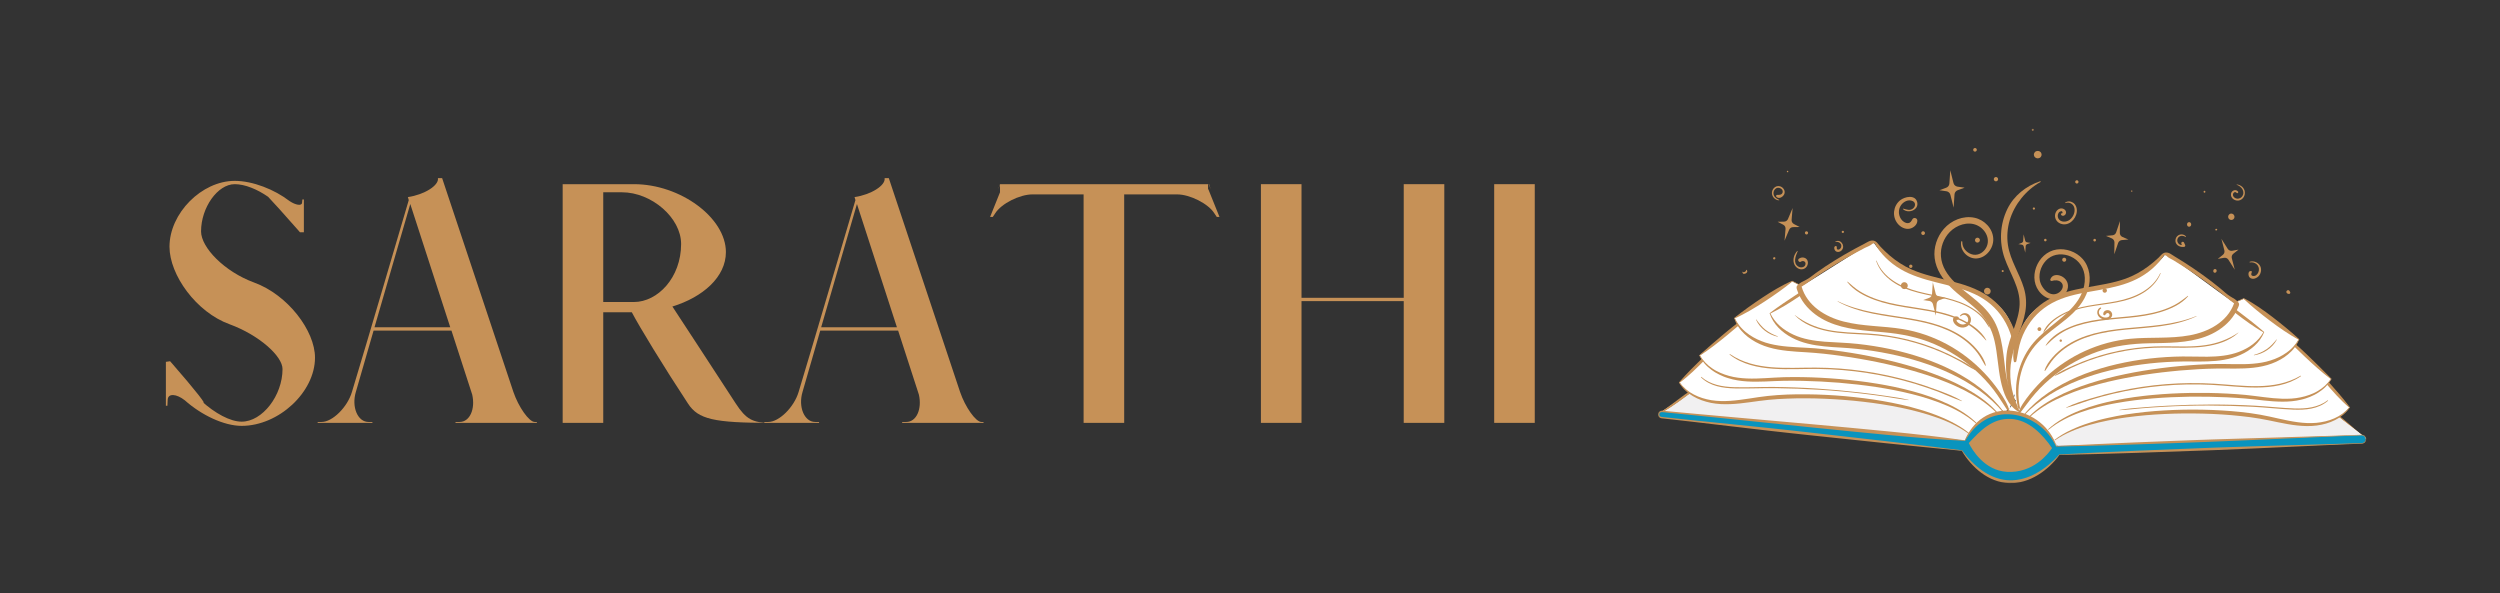 <svg width="931" height="221" viewBox="0 0 931 221" fill="none" xmlns="http://www.w3.org/2000/svg">
<rect x="0" y="0" width="931" height="221" fill="#333333" stroke="none"/>
<path d="M656.688 127.995L618.484 153.511L732.781 164.172L750.62 145.256L656.688 127.995Z" fill="white"/>
<path d="M618.422 153.557C619.662 152.703 620.875 151.813 622.078 150.912L625.698 148.208C626.906 147.302 628.136 146.417 629.396 145.578C630.656 144.745 631.953 143.948 633.318 143.281C633.38 143.25 633.459 143.276 633.49 143.339C633.516 143.396 633.495 143.464 633.448 143.5C632.229 144.391 631.016 145.271 629.807 146.172C628.599 147.063 627.396 147.969 626.172 148.849C625.563 149.297 624.948 149.734 624.328 150.167C623.714 150.604 623.084 151.031 622.453 151.448C621.193 152.287 619.896 153.078 618.552 153.776C618.49 153.807 618.412 153.781 618.38 153.719C618.349 153.662 618.37 153.594 618.422 153.557Z" fill="#C69157"/>
<path d="M731.745 164.078L618.969 153.552C620.167 152.912 621.323 152.198 622.453 151.448C623.083 151.032 623.714 150.604 624.328 150.167C624.948 149.735 625.563 149.297 626.172 148.849C627.396 147.969 628.599 147.063 629.807 146.172C630.917 145.344 632.031 144.532 633.156 143.714L656.688 127.995L743.568 143.959C744.781 145.599 745.932 147.438 746.781 149.323L740.031 156.485C738.849 156.844 737.818 157.266 737.047 157.75C737.135 157.756 737.224 157.766 737.312 157.771L738.807 157.193C737.031 158.209 735.276 159.302 733.865 160.782C732.958 161.729 732.198 162.854 731.745 164.078Z" fill="#F1F0F1"/>
<path d="M618.49 153.511H618.484L618.667 153.386C618.609 153.427 618.552 153.469 618.49 153.511Z" fill="#F1F0F1"/>
<path d="M618.969 153.552L618.49 153.511C618.552 153.469 618.61 153.427 618.667 153.386L633.156 143.714C632.031 144.532 630.917 145.344 629.807 146.172C628.599 147.063 627.396 147.969 626.172 148.849C625.563 149.297 624.948 149.735 624.328 150.167C623.714 150.604 623.083 151.032 622.453 151.448C621.323 152.198 620.167 152.912 618.969 153.552Z" fill="#C69157"/>
<path d="M738.808 157.193C737.032 158.208 735.276 159.302 733.865 160.781C732.453 162.255 731.396 164.167 731.297 166.208C731.172 168.802 734.724 170.885 736.74 172.51C738.761 174.13 739.188 175.391 741.724 175.922C745.615 176.729 749.651 176.833 753.578 176.224C756.526 175.766 759.532 174.838 761.693 172.781C763.86 170.724 764.948 167.307 763.615 164.63C762.802 163 762.88 161.745 761.354 160.76C757.969 158.562 756.912 156.203 752.959 155.411C749 154.62 740.474 155.609 737.047 157.75C737.136 157.755 737.224 157.766 737.313 157.771L738.808 157.193Z" fill="#C69157"/>
<path d="M749.724 148.182C743.573 136.979 700.896 130.401 688.385 127.927C673.969 125.073 657.703 129.245 643.734 124.672C637.281 130.641 631.838 136.484 625.385 142.453C628.568 147.385 634.729 149.625 640.583 149.911C646.437 150.193 652.234 148.854 658.057 148.219C677.932 146.047 718.885 149.068 734.073 162.104L749.724 148.182Z" fill="white"/>
<path d="M733.99 162.203C732.156 160.703 730.125 159.479 728.037 158.396C725.938 157.312 723.766 156.38 721.542 155.594C719.323 154.792 717.068 154.089 714.792 153.474C713.656 153.151 712.505 152.88 711.36 152.599C710.787 152.453 710.208 152.339 709.63 152.208C709.057 152.078 708.479 151.948 707.901 151.833C703.276 150.875 698.604 150.156 693.906 149.62C691.563 149.333 689.208 149.125 686.854 148.932C684.495 148.755 682.136 148.604 679.776 148.505C678.599 148.443 677.417 148.422 676.235 148.38C675.057 148.359 673.875 148.328 672.693 148.328C670.333 148.307 667.974 148.354 665.615 148.448C663.261 148.526 660.906 148.672 658.568 148.906C656.229 149.141 653.891 149.484 651.537 149.802C649.182 150.12 646.802 150.417 644.401 150.5C643.198 150.547 641.995 150.557 640.792 150.484C639.583 150.417 638.38 150.26 637.193 150.036C636.005 149.792 634.833 149.474 633.698 149.062C632.557 148.656 631.464 148.125 630.422 147.516C628.328 146.302 626.526 144.573 625.276 142.521L625.224 142.448L625.297 142.359C626.693 140.729 628.156 139.193 629.641 137.667C631.125 136.146 632.656 134.667 634.172 133.172L636.474 130.958C637.25 130.224 638.026 129.5 638.813 128.771C640.386 127.339 641.985 125.922 643.646 124.583L643.708 124.531L643.771 124.552C647.297 125.703 650.979 126.297 654.672 126.589C658.37 126.88 662.083 126.875 665.797 126.818C669.511 126.76 673.224 126.656 676.943 126.724C680.656 126.797 684.386 127.047 688.047 127.74C691.688 128.448 695.37 128.938 699.047 129.474C702.719 130.016 706.396 130.599 710.026 131.406C713.651 132.224 717.255 133.24 720.63 134.849C722.313 135.656 723.927 136.62 725.37 137.812C726.813 139.005 728.078 140.432 728.99 142.078L728.771 142.198C727.875 140.589 726.636 139.182 725.208 138.01C723.787 136.833 722.188 135.88 720.521 135.078C717.177 133.484 713.583 132.464 709.969 131.651C706.349 130.844 702.682 130.266 699.011 129.724C695.333 129.188 691.651 128.698 688 127.99C684.354 127.297 680.641 127.052 676.938 126.979C673.229 126.906 669.516 127.016 665.802 127.068C662.089 127.125 658.365 127.13 654.651 126.839C650.948 126.547 647.245 125.953 643.693 124.797L643.818 124.766C642.354 126.318 640.875 127.849 639.401 129.38L637.177 131.672L634.943 133.953C633.443 135.464 631.948 136.984 630.38 138.432C628.813 139.88 627.203 141.281 625.469 142.547L625.49 142.385C626.86 144.302 628.688 145.839 630.761 146.906C632.813 148 635.078 148.661 637.365 149.042C639.667 149.396 642 149.432 644.339 149.271C645.505 149.193 646.672 149.068 647.839 148.922C649.005 148.776 650.172 148.609 651.344 148.432C653.682 148.078 656.031 147.688 658.417 147.443C660.792 147.188 663.177 147.031 665.557 146.932C667.943 146.849 670.323 146.813 672.703 146.839C673.896 146.839 675.083 146.88 676.276 146.901C677.464 146.948 678.656 146.974 679.844 147.042C684.599 147.266 689.344 147.693 694.068 148.292C698.792 148.88 703.49 149.703 708.136 150.745C708.719 150.865 709.297 151.016 709.875 151.156C710.453 151.302 711.031 151.432 711.61 151.589C712.761 151.901 713.912 152.203 715.052 152.557C716.198 152.88 717.328 153.26 718.458 153.635C719.026 153.823 719.583 154.042 720.141 154.245L720.985 154.552L721.813 154.885C724.031 155.755 726.198 156.766 728.287 157.927C730.37 159.083 732.37 160.422 734.151 162.01L733.99 162.203Z" fill="#C69157"/>
<path d="M750.266 150.011C745.172 138.292 709.219 127.334 696.99 123.714C682.901 119.542 666.318 122.193 652.828 116.354C645.854 121.703 639.901 127.016 632.922 132.365C635.641 137.568 641.573 140.375 647.375 141.193C653.177 142.016 659.073 141.219 664.932 141.12C684.922 140.797 722.818 143.99 736.74 158.375L750.266 150.011Z" fill="white"/>
<path d="M736.651 158.464C735.01 156.854 733.156 155.49 731.219 154.282C729.276 153.073 727.24 152.021 725.135 151.12C723.031 150.214 720.896 149.391 718.714 148.693C717.63 148.318 716.526 148.016 715.432 147.677L713.776 147.229C713.224 147.068 712.667 146.927 712.115 146.792C703.219 144.552 694.099 143.318 684.958 142.532C680.385 142.162 675.797 141.933 671.214 141.828C668.922 141.782 666.625 141.776 664.339 141.808C662.052 141.844 659.76 141.979 657.448 142.068C655.141 142.162 652.818 142.188 650.49 142.042C648.167 141.891 645.828 141.537 643.594 140.828C643.313 140.735 643.031 140.662 642.755 140.558L641.932 140.25C641.391 140.021 640.849 139.802 640.328 139.532C639.797 139.287 639.292 138.985 638.781 138.698L638.042 138.219C637.792 138.068 637.562 137.881 637.323 137.714C636.391 137.011 635.495 136.235 634.74 135.339C633.979 134.448 633.333 133.469 632.812 132.422L632.766 132.339L632.849 132.266C634.432 130.834 636.036 129.443 637.651 128.052C639.26 126.662 640.885 125.292 642.521 123.927C643.333 123.24 644.172 122.584 644.995 121.907C645.828 121.245 646.667 120.584 647.516 119.938C649.214 118.646 650.943 117.401 652.75 116.256L652.818 116.214L652.88 116.24C656.281 117.714 659.896 118.641 663.547 119.271C667.198 119.901 670.901 120.24 674.599 120.526C678.302 120.813 682.01 121.052 685.708 121.464C689.401 121.875 693.089 122.469 696.672 123.5C700.234 124.537 703.854 125.365 707.464 126.245C711.073 127.12 714.677 128.037 718.219 129.177C721.755 130.323 725.255 131.672 728.464 133.584C730.062 134.542 731.583 135.651 732.911 136.974C734.24 138.292 735.365 139.834 736.125 141.552L735.896 141.657C735.151 139.964 734.042 138.453 732.734 137.151C731.427 135.849 729.922 134.75 728.333 133.802C725.151 131.901 721.667 130.563 718.146 129.417C714.615 128.282 711.01 127.365 707.406 126.49C703.797 125.61 700.172 124.782 696.599 123.74C693.036 122.719 689.365 122.125 685.677 121.714C681.99 121.302 678.286 121.068 674.583 120.776C670.88 120.49 667.172 120.151 663.5 119.521C659.839 118.891 656.203 117.953 652.776 116.474L652.906 116.459C651.333 117.901 649.729 119.302 648.115 120.688C646.505 122.073 644.88 123.443 643.229 124.792C641.583 126.141 639.922 127.479 638.224 128.766C636.521 130.052 634.797 131.308 633 132.464L633.036 132.308C634.177 134.292 635.786 135.964 637.672 137.214C637.911 137.37 638.141 137.537 638.385 137.677L639.12 138.099C639.625 138.36 640.125 138.625 640.646 138.839C641.682 139.292 642.75 139.677 643.844 139.969C646.021 140.584 648.281 140.839 650.547 140.943C651.682 140.99 652.823 140.99 653.964 140.969C655.104 140.938 656.25 140.881 657.391 140.823C659.682 140.703 661.984 140.532 664.302 140.464C666.62 140.401 668.927 140.407 671.24 140.438C673.547 140.479 675.854 140.552 678.161 140.677C680.469 140.797 682.771 140.964 685.073 141.157C689.672 141.558 694.266 142.094 698.828 142.849L700.536 143.136L702.24 143.443C703.38 143.641 704.51 143.891 705.641 144.115C707.901 144.615 710.156 145.125 712.385 145.745C713.505 146.032 714.609 146.381 715.719 146.709C716.818 147.073 717.927 147.407 719.016 147.808C721.198 148.568 723.349 149.448 725.443 150.438C727.542 151.417 729.573 152.552 731.505 153.839C733.432 155.125 735.25 156.589 736.833 158.287L736.651 158.464Z" fill="#C69157"/>
<path d="M745.167 155.412C732.865 139.61 696.703 132.474 676.797 130.641C670.958 130.104 665.016 130.261 659.333 128.818C653.651 127.375 648.057 123.953 645.912 118.485C653.422 113.922 659.912 109.276 667.422 104.714C680.203 111.974 696.974 111.125 710.537 116.792C722.307 121.709 743.604 126.584 747.412 138.787L745.167 155.412Z" fill="white"/>
<path d="M745.068 155.49C743.625 153.729 741.948 152.193 740.177 150.782C738.401 149.375 736.515 148.115 734.547 146.99C732.588 145.86 730.568 144.828 728.505 143.896L727.734 143.542L726.953 143.203L725.39 142.537C724.333 142.12 723.292 141.683 722.224 141.302C720.104 140.5 717.948 139.787 715.792 139.099C713.625 138.427 711.443 137.797 709.25 137.219C704.864 136.063 700.432 135.068 695.974 134.229C694.854 134.021 693.739 133.813 692.62 133.625C691.505 133.422 690.385 133.25 689.265 133.063C687.021 132.714 684.776 132.396 682.526 132.115C680.276 131.834 678.015 131.599 675.765 131.412C673.515 131.224 671.245 131.115 668.958 130.959C666.677 130.802 664.375 130.573 662.094 130.162C660.948 129.964 659.818 129.688 658.698 129.36C658.135 129.203 657.583 129.006 657.031 128.818C656.489 128.604 655.937 128.401 655.411 128.157C654.875 127.922 654.359 127.646 653.838 127.381C653.328 127.089 652.818 126.808 652.333 126.479C651.354 125.844 650.417 125.131 649.583 124.318C648.739 123.506 647.958 122.625 647.328 121.646C646.687 120.672 646.177 119.62 645.797 118.532L645.76 118.448L645.849 118.375C647.521 117.032 649.239 115.776 650.958 114.526C652.687 113.287 654.437 112.078 656.208 110.901C657.979 109.724 659.781 108.578 661.63 107.516C663.484 106.453 665.375 105.443 667.354 104.604L667.432 104.573L667.484 104.604C670.708 106.433 674.198 107.75 677.76 108.766C681.328 109.787 684.969 110.521 688.62 111.209C692.265 111.891 695.932 112.526 699.562 113.339C703.187 114.146 706.792 115.136 710.239 116.542C713.672 117.959 717.182 119.172 720.677 120.438C724.172 121.698 727.656 122.995 731.057 124.516C734.448 126.037 737.781 127.75 740.771 130C742.255 131.125 743.646 132.391 744.828 133.849C746.005 135.302 746.958 136.953 747.531 138.75L747.292 138.823C746.729 137.063 745.792 135.443 744.63 134.011C743.469 132.573 742.094 131.318 740.614 130.203C737.656 127.974 734.333 126.261 730.953 124.745C727.568 123.235 724.083 121.933 720.594 120.672C717.099 119.412 713.583 118.198 710.146 116.776C706.713 115.375 703.125 114.391 699.505 113.584C695.885 112.776 692.224 112.141 688.573 111.459C684.922 110.771 681.271 110.037 677.693 109.011C674.12 107.99 670.604 106.667 667.359 104.823H667.484C665.828 106.193 664.12 107.459 662.39 108.703C660.667 109.943 658.906 111.136 657.125 112.297C655.338 113.459 653.531 114.589 651.682 115.651C649.828 116.709 647.943 117.729 645.979 118.594L646.031 118.438C646.51 119.464 647.114 120.422 647.797 121.308L648.333 121.948C648.521 122.157 648.719 122.354 648.911 122.558C649.094 122.766 649.307 122.948 649.51 123.136C649.713 123.323 649.917 123.516 650.14 123.683C650.989 124.401 651.927 125.016 652.885 125.573C653.364 125.86 653.864 126.099 654.359 126.349C654.87 126.578 655.37 126.813 655.89 127.006C657.953 127.844 660.13 128.334 662.344 128.677C664.552 129.026 666.802 129.177 669.062 129.313C671.328 129.448 673.609 129.537 675.901 129.709C678.193 129.907 680.463 130.157 682.734 130.448C687.271 131.032 691.792 131.745 696.276 132.646C705.239 134.453 714.13 136.797 722.646 140.198C723.713 140.61 724.76 141.084 725.818 141.526L727.38 142.24L728.161 142.604L728.932 142.985C731 143.979 733.005 145.104 734.953 146.318C736.906 147.526 738.776 148.87 740.521 150.36C742.276 151.844 743.89 153.5 745.265 155.334L745.068 155.49Z" fill="#C69157"/>
<path d="M746.818 154.24C734.521 138.438 709.932 130.667 690.021 128.839C684.188 128.297 678.245 128.453 672.562 127.016C666.88 125.573 661.286 122.146 659.141 116.677C666.651 112.115 673.141 107.474 680.646 102.906C693.432 110.167 710.203 109.318 723.766 114.984C735.536 119.906 744.927 130.229 748.734 142.432C746.641 147.385 748.917 149.281 746.818 154.24Z" fill="white"/>
<path d="M746.078 153.683C743.463 150.542 740.422 147.802 737.146 145.412C733.859 143.037 730.338 140.995 726.672 139.261C723.015 137.511 719.224 136.052 715.359 134.823C711.5 133.578 707.562 132.578 703.588 131.776C699.614 130.959 695.599 130.344 691.562 129.927C690.552 129.823 689.547 129.729 688.536 129.646C687.531 129.568 686.515 129.506 685.495 129.438C683.458 129.318 681.411 129.209 679.354 128.985C678.323 128.875 677.297 128.75 676.265 128.584C675.755 128.506 675.239 128.407 674.729 128.308C674.219 128.203 673.708 128.094 673.203 127.964C671.172 127.464 669.172 126.75 667.318 125.761C666.39 125.271 665.495 124.714 664.646 124.094C663.802 123.469 663 122.782 662.276 122.021C660.823 120.511 659.672 118.698 659.026 116.724L658.979 116.641L659.078 116.573C660.776 115.271 662.521 114.058 664.271 112.849C666.021 111.641 667.797 110.474 669.583 109.318C671.37 108.157 673.172 107.021 675 105.922C676.828 104.834 678.677 103.766 680.583 102.802L680.646 102.761L680.713 102.797C683.719 104.506 686.963 105.761 690.276 106.75C693.588 107.74 696.979 108.469 700.38 109.125C703.781 109.782 707.198 110.365 710.594 111.063C713.989 111.756 717.375 112.568 720.661 113.688C722.307 114.245 723.927 114.881 725.5 115.625C727.073 116.365 728.599 117.203 730.073 118.125C733.015 119.974 735.734 122.188 738.172 124.672C743.047 129.631 746.771 135.74 748.854 142.391L748.614 142.469C746.542 135.86 742.838 129.782 737.989 124.844C735.568 122.375 732.864 120.183 729.937 118.339C728.474 117.422 726.958 116.589 725.39 115.849C723.828 115.115 722.219 114.485 720.583 113.927C717.307 112.813 713.937 112 710.542 111.308C707.151 110.615 703.734 110.026 700.333 109.37C696.927 108.714 693.531 107.985 690.203 106.995C686.88 106 683.614 104.735 680.588 103.021L680.713 103.016C678.979 104.261 677.229 105.469 675.484 106.683C673.729 107.886 671.979 109.094 670.208 110.271C668.437 111.453 666.656 112.625 664.828 113.724C663 114.818 661.146 115.875 659.208 116.787L659.26 116.631C660.109 118.479 661.375 120.089 662.859 121.417C663.604 122.084 664.411 122.672 665.25 123.209C666.088 123.74 666.963 124.219 667.875 124.631C671.5 126.313 675.495 126.922 679.51 127.25C681.526 127.401 683.557 127.495 685.599 127.604C687.64 127.714 689.713 127.834 691.76 128.068C695.854 128.511 699.922 129.157 703.953 130.006C707.979 130.87 711.963 131.953 715.87 133.271C719.771 134.599 723.594 136.177 727.265 138.052C730.927 139.948 734.458 142.125 737.687 144.698C740.922 147.256 743.854 150.209 746.276 153.526L746.078 153.683Z" fill="#C69157"/>
<path d="M748.078 153.604C747.547 149.495 744.573 145.005 741.901 141.844C732.099 130.255 716.385 124.266 701.708 122.219C695.536 121.354 689.203 121.208 683.297 119.214C677.39 117.219 671.776 112.87 670.432 106.771C679.625 101.37 688.364 95.375 697.557 89.969C700.682 95.13 706.13 98.469 711.713 100.724C717.297 102.974 723.234 104.188 728.984 105.958C734.739 107.729 740.469 110.156 744.786 114.359C750.125 119.557 750.5 126.901 751.963 133.792C753.406 140.604 749.531 146.792 748.078 153.604Z" fill="white"/>
<path d="M749.114 120.599C747.146 116.474 744.104 112.859 740.338 110.276C731.828 104.443 721.041 104.391 711.797 100.312C708.88 99.021 706.187 97.255 703.76 95.187C702.5 94.115 701.312 92.963 700.182 91.755C699.427 90.943 698.88 89.833 697.713 89.615C696.443 89.375 695.401 90.208 694.344 90.75C693.109 91.38 691.88 92.031 690.661 92.693C688.151 94.057 685.687 95.5 683.255 96.995C680.89 98.458 678.578 99.99 676.318 101.615C675.088 102.5 673.849 103.573 672.505 104.255C671.401 104.812 670.234 105.307 669.37 106.255C668.776 106.906 669.083 107.495 669.38 108.344C669.995 110.099 670.911 111.734 672.041 113.203C674.323 116.146 677.437 118.391 680.823 119.885C687.333 122.755 694.5 123.115 701.479 123.74C708.01 124.323 714.323 125.547 720.375 128.156C725.922 130.542 731.14 133.859 735.64 137.896C738.114 140.104 740.406 142.542 742.422 145.177C743.411 146.474 744.328 147.818 745.203 149.193C746.146 150.682 747.125 152.13 748.078 153.604C748.229 153.838 748.646 153.698 748.547 153.406C748.068 152.031 747.604 150.792 746.901 149.505C746.177 148.187 745.359 146.922 744.5 145.693C742.854 143.328 741.036 141.083 739.057 138.99C735.01 134.713 730.281 131.021 725.094 128.229C719.906 125.437 714.302 123.479 708.489 122.531C701.229 121.344 693.76 121.573 686.604 119.745C679.76 117.995 672.989 113.891 670.906 106.729C672.979 105.5 674.911 103.974 676.927 102.661C679.25 101.146 681.599 99.661 683.969 98.213C686.276 96.812 688.62 95.469 690.984 94.172C692.135 93.542 693.297 92.927 694.458 92.323C695.307 91.885 696.557 91.516 697.26 90.797C697.536 90.713 697.802 90.62 698.062 90.521C700.276 94.526 703.75 97.854 707.661 100.172C711.844 102.646 716.547 104.005 721.224 105.193C726.005 106.406 730.911 107.437 735.406 109.536C739.745 111.568 743.432 114.625 746.015 118.682C747.406 120.859 748.463 123.229 749.14 125.724C749.854 128.338 749.995 131.073 750.338 133.74C750.401 134.25 751.14 134.448 751.291 133.87C752.432 129.505 751.015 124.588 749.114 120.599Z" fill="#C69157"/>
<mask id="mask0_1247_1666" style="mask-type:luminance" maskUnits="userSpaceOnUse" x="866" y="151" width="16" height="13">
<path d="M866 151.667H881.312V163.667H866V151.667Z" fill="white"/>
</mask>
<g mask="url(#mask0_1247_1666)">
<path d="M881.156 163.271C879.979 162.334 878.833 161.365 877.687 160.386L874.26 157.438C873.12 156.453 871.953 155.485 870.755 154.558C869.552 153.641 868.312 152.756 866.995 152C866.937 151.964 866.859 151.985 866.823 152.047C866.792 152.105 866.807 152.167 866.854 152.209C868.01 153.183 869.161 154.141 870.302 155.125C871.448 156.099 872.589 157.084 873.75 158.047C874.328 158.532 874.906 159.011 875.495 159.49C876.083 159.964 876.677 160.433 877.276 160.896C878.479 161.813 879.719 162.693 881.016 163.48C881.073 163.516 881.151 163.5 881.187 163.438C881.219 163.381 881.208 163.313 881.156 163.271Z" fill="#C69157"/>
</g>
<mask id="mask1_1247_1666" style="mask-type:luminance" maskUnits="userSpaceOnUse" x="748" y="134" width="134" height="33">
<path d="M748.667 134.333H881.312V166.333H748.667V134.333Z" fill="white"/>
</mask>
<g mask="url(#mask1_1247_1666)">
<path d="M844.755 135.151L881.13 163.219L766.37 166.032L749.87 145.938L844.755 135.151Z" fill="white"/>
</g>
<mask id="mask2_1247_1666" style="mask-type:luminance" maskUnits="userSpaceOnUse" x="750" y="146" width="132" height="21">
<path d="M750 146.333H881.312V166.333H750V146.333Z" fill="white"/>
</mask>
<g mask="url(#mask2_1247_1666)">
<path d="M765.755 166.219L762.682 162.297C762.453 161.802 762.151 161.354 761.625 160.948L750.234 146.406C750.24 146.401 750.24 146.396 750.24 146.391L766.37 166.031L880.615 163.234L765.755 166.219Z" fill="#F1F1F2"/>
</g>
<path d="M762.682 162.297L761.625 160.948C762.151 161.354 762.453 161.802 762.682 162.297Z" fill="#C69157"/>
<path d="M750.234 146.406L749.87 145.938L750.239 146.391C750.239 146.396 750.239 146.401 750.234 146.406Z" fill="#F1F0F1"/>
<mask id="mask3_1247_1666" style="mask-type:luminance" maskUnits="userSpaceOnUse" x="748" y="134" width="134" height="33">
<path d="M748.667 134.333H881.312V166.333H748.667V134.333Z" fill="white"/>
</mask>
<g mask="url(#mask3_1247_1666)">
<path d="M766.37 166.032L750.239 146.391L749.87 145.938L844.755 135.151L881.13 163.219H881.094L880.614 163.235L766.37 166.032Z" fill="#F1F0F1"/>
</g>
<path d="M765.198 163.88C781.235 151.911 822.297 151.703 841.979 155.229C847.745 156.265 853.438 157.995 859.297 158.114C865.156 158.234 871.453 156.416 874.969 151.719C868.938 145.323 863.906 139.12 857.875 132.724C843.625 136.323 827.682 131.047 813.104 132.911C800.453 134.526 756.636 137.406 749.74 148.161L765.198 163.88Z" fill="white"/>
<path d="M765.271 163.984C767.198 162.615 769.312 161.537 771.469 160.594C773.635 159.656 775.864 158.875 778.14 158.24C780.406 157.594 782.703 157.047 785.021 156.589C786.172 156.344 787.338 156.156 788.5 155.948C789.083 155.849 789.667 155.771 790.25 155.677C790.838 155.594 791.417 155.5 792.005 155.427C796.682 154.787 801.396 154.391 806.114 154.172C808.479 154.052 810.838 154.005 813.203 153.969C815.562 153.958 817.927 153.969 820.292 154.031C821.469 154.052 822.651 154.109 823.828 154.146C825.01 154.214 826.193 154.255 827.37 154.339C829.724 154.479 832.078 154.688 834.422 154.943C836.771 155.182 839.109 155.484 841.422 155.885C843.739 156.281 846.047 156.781 848.375 157.26C850.703 157.734 853.057 158.193 855.448 158.443C856.64 158.568 857.844 158.662 859.052 158.672C860.26 158.688 861.474 158.615 862.672 158.474C863.875 158.313 865.062 158.073 866.224 157.745C867.39 157.417 868.515 156.958 869.599 156.422C871.771 155.354 873.687 153.755 875.068 151.792L875.13 151.724L875.062 151.63C873.781 149.912 872.422 148.271 871.047 146.651C869.672 145.031 868.245 143.448 866.833 141.854L864.687 139.49C863.963 138.703 863.234 137.927 862.505 137.151C861.031 135.609 859.531 134.089 857.963 132.635L857.906 132.583L857.844 132.599C854.25 133.51 850.531 133.849 846.828 133.885C843.12 133.917 839.417 133.662 835.713 133.349C832.015 133.042 828.318 132.682 824.604 132.495C820.89 132.313 817.156 132.307 813.458 132.75C809.771 133.203 806.068 133.438 802.364 133.729C798.661 134.016 794.953 134.344 791.276 134.901C787.604 135.464 783.937 136.234 780.463 137.609C778.729 138.302 777.052 139.151 775.531 140.245C774.01 141.328 772.651 142.672 771.63 144.25L771.844 144.385C772.844 142.839 774.177 141.521 775.677 140.448C777.177 139.375 778.838 138.531 780.557 137.844C784 136.484 787.656 135.714 791.312 135.151C794.984 134.594 798.682 134.266 802.385 133.979C806.083 133.693 809.797 133.453 813.484 133C817.167 132.557 820.885 132.568 824.588 132.75C828.297 132.932 831.995 133.292 835.693 133.604C839.396 133.912 843.109 134.172 846.833 134.135C850.547 134.099 854.286 133.76 857.906 132.844L857.781 132.807V132.813C859.135 134.458 860.51 136.083 861.875 137.719L863.937 140.156L866.01 142.583C867.406 144.193 868.792 145.807 870.255 147.365C871.724 148.912 873.234 150.427 874.875 151.802L874.87 151.641C873.37 153.458 871.437 154.87 869.302 155.792C867.177 156.745 864.875 157.245 862.568 157.469C860.25 157.667 857.917 157.542 855.594 157.219C854.437 157.068 853.281 156.859 852.125 156.635C850.974 156.412 849.818 156.162 848.667 155.906C846.354 155.391 844.036 154.839 841.677 154.432C839.318 154.016 836.953 153.693 834.583 153.438C832.213 153.188 829.838 152.99 827.458 152.854C826.271 152.771 825.083 152.729 823.89 152.672C822.703 152.635 821.51 152.583 820.323 152.568C815.562 152.464 810.802 152.563 806.047 152.839C801.292 153.104 796.552 153.604 791.844 154.323C791.255 154.406 790.667 154.516 790.083 154.615C789.495 154.719 788.906 154.813 788.323 154.927C787.151 155.162 785.984 155.38 784.823 155.656C783.656 155.901 782.505 156.203 781.349 156.5C780.771 156.651 780.203 156.828 779.63 156.99L778.771 157.24L777.922 157.516C775.646 158.234 773.411 159.094 771.255 160.109C769.094 161.12 767.01 162.318 765.12 163.781L765.271 163.984Z" fill="#C69157"/>
<path d="M849.365 123.802C835.51 128.703 819.146 124.922 804.807 128.12C792.359 130.891 753.88 141.412 748 152.755L762.786 159.974C777.656 146.578 815.682 145.985 835.604 147.682C841.443 148.177 847.271 149.375 853.115 148.953C858.958 148.531 865.068 146.146 868.135 141.136C861.542 135.323 855.964 129.615 849.365 123.802Z" fill="white"/>
<path d="M762.87 160.068C764.615 158.578 766.557 157.344 768.573 156.266C770.594 155.198 772.698 154.287 774.859 153.531C777.021 152.776 779.208 152.099 781.432 151.552C782.536 151.25 783.661 151.026 784.776 150.766L786.458 150.427C787.021 150.307 787.583 150.203 788.146 150.11C797.172 148.479 806.359 147.875 815.526 147.719C820.115 147.662 824.708 147.75 829.292 147.958C831.578 148.068 833.87 148.219 836.151 148.406C838.427 148.599 840.708 148.891 843.005 149.141C845.297 149.391 847.615 149.573 849.948 149.583C852.276 149.594 854.635 149.401 856.911 148.849C857.198 148.776 857.484 148.719 857.766 148.636L858.609 148.386C859.167 148.198 859.719 148.016 860.26 147.781C860.807 147.568 861.333 147.307 861.859 147.052L862.63 146.63C862.891 146.495 863.13 146.323 863.38 146.172C864.359 145.531 865.302 144.823 866.12 143.979C866.938 143.146 867.651 142.208 868.24 141.203L868.292 141.12L868.219 141.042C866.734 139.505 865.224 138.005 863.714 136.511C862.203 135.011 860.672 133.531 859.135 132.063C858.37 131.323 857.578 130.604 856.802 129.875C856.016 129.156 855.224 128.443 854.422 127.74C852.818 126.339 851.172 124.974 849.448 123.708L849.385 123.662L849.323 123.682C845.828 124.917 842.161 125.599 838.474 125.974C834.786 126.354 831.073 126.438 827.359 126.469C823.651 126.505 819.932 126.485 816.219 126.646C812.505 126.807 808.786 127.146 805.141 127.927C801.516 128.719 797.849 129.297 794.188 129.922C790.526 130.552 786.865 131.219 783.255 132.115C779.651 133.016 776.068 134.12 772.734 135.813C771.073 136.656 769.479 137.662 768.062 138.886C766.651 140.11 765.422 141.568 764.547 143.235L764.771 143.354C765.63 141.719 766.833 140.287 768.229 139.078C769.625 137.87 771.198 136.875 772.849 136.037C776.151 134.36 779.719 133.261 783.312 132.36C786.917 131.469 790.568 130.802 794.229 130.172C797.885 129.542 801.557 128.964 805.193 128.172C808.818 127.396 812.526 127.057 816.229 126.896C819.932 126.74 823.651 126.755 827.365 126.724C831.078 126.688 834.797 126.604 838.5 126.229C842.198 125.849 845.891 125.167 849.406 123.922L849.281 123.896C850.755 125.448 852.255 126.953 853.771 128.448C855.286 129.938 856.812 131.417 858.365 132.875C859.917 134.333 861.484 135.781 863.094 137.182C864.703 138.583 866.339 139.953 868.052 141.235L868.026 141.073C866.75 142.969 865.031 144.526 863.062 145.651C862.818 145.787 862.578 145.938 862.323 146.063L861.562 146.432C861.042 146.656 860.526 146.886 859.984 147.068C858.922 147.448 857.833 147.755 856.724 147.974C854.505 148.443 852.24 148.542 849.964 148.49C848.828 148.453 847.693 148.38 846.557 148.276C845.422 148.172 844.281 148.037 843.146 147.901C840.87 147.62 838.583 147.297 836.276 147.068C833.969 146.844 831.667 146.693 829.359 146.568C827.052 146.448 824.745 146.365 822.432 146.328C820.125 146.297 817.818 146.302 815.505 146.333C810.891 146.422 806.271 146.646 801.672 147.083L799.948 147.25L798.224 147.443C797.073 147.563 795.932 147.729 794.781 147.88C792.5 148.219 790.214 148.578 787.943 149.047C786.807 149.255 785.682 149.526 784.552 149.776C783.432 150.063 782.302 150.318 781.193 150.646C778.958 151.255 776.755 151.985 774.599 152.833C772.438 153.667 770.333 154.656 768.323 155.813C766.307 156.958 764.396 158.297 762.703 159.88L762.87 160.068Z" fill="#C69157"/>
<path d="M754.583 156.443C767.932 141.521 804.495 136.875 824.484 136.411C830.344 136.276 836.26 136.839 842.026 135.792C847.792 134.74 853.609 131.708 856.12 126.401C848.943 121.333 842.781 116.255 835.599 111.188C822.354 117.557 805.677 115.557 791.76 120.286C779.687 124.385 758.104 127.792 753.479 139.703L754.583 156.443Z" fill="white"/>
<path d="M754.677 156.526C756.234 154.875 758.016 153.453 759.875 152.167C761.74 150.885 763.708 149.755 765.75 148.771C767.781 147.771 769.87 146.885 771.99 146.094L772.786 145.792L773.583 145.51L775.193 144.953C776.271 144.609 777.344 144.245 778.432 143.938C780.604 143.286 782.802 142.719 785.005 142.177C787.208 141.656 789.427 141.177 791.656 140.755C796.109 139.896 800.599 139.214 805.104 138.677C806.234 138.547 807.359 138.417 808.49 138.307C809.615 138.182 810.745 138.083 811.875 137.974C814.135 137.781 816.401 137.615 818.667 137.49C820.927 137.365 823.203 137.281 825.458 137.25C827.714 137.214 829.99 137.266 832.276 137.266C834.568 137.266 836.875 137.193 839.182 136.938C840.339 136.818 841.484 136.625 842.625 136.375C843.198 136.255 843.76 136.099 844.323 135.948C844.88 135.771 845.443 135.609 845.99 135.396C846.536 135.203 847.073 134.958 847.609 134.729C848.135 134.474 848.661 134.229 849.167 133.938C850.193 133.37 851.172 132.724 852.062 131.964C852.958 131.214 853.797 130.391 854.495 129.458C855.198 128.526 855.781 127.516 856.234 126.453L856.276 126.37L856.193 126.297C854.62 124.839 852.99 123.469 851.354 122.104C849.714 120.75 848.052 119.422 846.365 118.125C844.677 116.828 842.958 115.568 841.188 114.38C839.411 113.188 837.594 112.057 835.677 111.083H835.672L835.599 111.047L835.547 111.073C832.203 112.677 828.63 113.75 825.005 114.526C821.38 115.297 817.698 115.781 814.01 116.214C810.323 116.651 806.625 117.031 802.948 117.589C799.276 118.151 795.615 118.885 792.073 120.057C788.557 121.234 784.969 122.203 781.396 123.224C777.823 124.245 774.26 125.302 770.766 126.583C767.276 127.87 763.833 129.354 760.703 131.391C759.141 132.411 757.667 133.583 756.391 134.953C755.115 136.323 754.052 137.906 753.359 139.656L753.594 139.75C754.271 138.031 755.318 136.474 756.573 135.125C757.833 133.776 759.292 132.615 760.839 131.604C763.948 129.583 767.375 128.099 770.849 126.818C774.333 125.542 777.896 124.484 781.464 123.469C785.036 122.448 788.625 121.479 792.156 120.297C795.672 119.135 799.323 118.396 802.99 117.839C806.656 117.281 810.349 116.901 814.042 116.464C817.729 116.031 821.417 115.547 825.062 114.771C828.698 113.995 832.292 112.917 835.656 111.302L835.531 111.292C837.089 112.776 838.708 114.156 840.344 115.51C841.984 116.865 843.656 118.177 845.359 119.458C847.057 120.74 848.786 121.99 850.557 123.177C852.339 124.359 854.146 125.505 856.047 126.5L856.005 126.344C855.458 127.339 854.792 128.25 854.047 129.083L853.469 129.688C853.271 129.885 853.057 130.068 852.854 130.255C852.656 130.448 852.427 130.615 852.214 130.792C851.995 130.969 851.781 131.146 851.547 131.297C850.651 131.953 849.677 132.505 848.682 132.995C848.188 133.245 847.667 133.453 847.156 133.667C846.635 133.859 846.12 134.063 845.583 134.219C843.474 134.917 841.266 135.25 839.036 135.443C836.807 135.641 834.552 135.635 832.286 135.615C830.021 135.594 827.74 135.526 825.438 135.547C823.141 135.583 820.859 135.677 818.573 135.812C814.005 136.083 809.448 136.49 804.906 137.083C795.844 138.266 786.818 140 778.083 142.807C776.99 143.146 775.917 143.542 774.833 143.917L773.224 144.521L772.422 144.828L771.625 145.156C769.495 146.005 767.417 146.995 765.391 148.068C763.365 149.141 761.406 150.354 759.557 151.719C757.708 153.078 755.99 154.62 754.49 156.359L754.677 156.526Z" fill="#C69157"/>
<path d="M753.016 155.162C766.359 140.24 791.422 134.167 811.406 133.703C817.266 133.568 823.188 134.136 828.953 133.084C834.719 132.037 840.531 129 843.047 123.693C835.865 118.625 829.708 113.547 822.526 108.479C809.276 114.849 792.604 112.854 778.688 117.578C766.609 121.677 756.536 131.334 751.906 143.25C753.656 148.339 751.26 150.073 753.016 155.162Z" fill="white"/>
<path d="M753.792 154.656C756.61 151.703 759.833 149.177 763.266 147.016C766.708 144.87 770.36 143.073 774.136 141.594C777.901 140.099 781.787 138.906 785.724 137.943C789.656 136.969 793.656 136.24 797.677 135.708C801.693 135.167 805.745 134.828 809.797 134.688C810.813 134.651 811.823 134.63 812.833 134.62C813.844 134.604 814.865 134.61 815.88 134.62C817.922 134.636 819.979 134.667 822.042 134.583C823.078 134.547 824.115 134.49 825.151 134.396C825.667 134.349 826.182 134.292 826.703 134.229C827.219 134.156 827.735 134.078 828.25 133.985C830.313 133.625 832.354 133.052 834.271 132.188C835.229 131.766 836.156 131.271 837.052 130.714C837.938 130.151 838.776 129.516 839.552 128.807C841.11 127.401 842.38 125.667 843.156 123.745L843.208 123.667L843.12 123.589C841.511 122.172 839.854 120.844 838.193 119.516C836.526 118.193 834.833 116.906 833.13 115.63C831.427 114.354 829.708 113.099 827.958 111.875C826.208 110.662 824.432 109.474 822.599 108.38L822.542 108.333L822.474 108.365C819.354 109.86 816.031 110.896 812.662 111.656C809.287 112.417 805.854 112.912 802.417 113.328C798.979 113.75 795.531 114.104 792.094 114.563C788.662 115.026 785.229 115.604 781.87 116.495C780.193 116.943 778.531 117.464 776.917 118.094C775.297 118.724 773.714 119.458 772.182 120.276C769.12 121.922 766.255 123.943 763.656 126.25C758.453 130.87 754.323 136.708 751.787 143.203L752.026 143.292C754.542 136.839 758.651 131.031 763.823 126.443C766.412 124.146 769.255 122.136 772.302 120.5C773.823 119.682 775.396 118.958 777.005 118.328C778.615 117.703 780.266 117.182 781.938 116.74C785.281 115.849 788.698 115.271 792.13 114.813C795.563 114.354 799.011 114 802.448 113.578C805.891 113.162 809.328 112.662 812.719 111.901C816.104 111.141 819.443 110.099 822.583 108.594L822.453 108.583C824.099 109.943 825.761 111.271 827.422 112.599C829.089 113.922 830.755 115.245 832.443 116.542C834.125 117.844 835.823 119.13 837.573 120.354C839.323 121.568 841.099 122.755 842.974 123.797L842.932 123.636C841.953 125.422 840.583 126.938 839.011 128.162C838.224 128.776 837.38 129.313 836.505 129.787C835.63 130.261 834.724 130.677 833.792 131.026C830.063 132.458 826.037 132.792 822.005 132.844C819.985 132.86 817.953 132.813 815.906 132.781C813.86 132.75 811.781 132.729 809.729 132.823C805.615 132.985 801.511 133.344 797.432 133.917C793.354 134.505 789.307 135.313 785.318 136.36C781.339 137.417 777.417 138.735 773.625 140.354C769.839 141.99 766.172 143.922 762.771 146.266C759.375 148.594 756.245 151.339 753.604 154.49L753.792 154.656Z" fill="#C69157"/>
<path d="M751.802 154.443C752.609 150.381 755.885 146.099 758.766 143.131C769.333 132.245 785.417 127.344 800.198 126.302C806.417 125.865 812.75 126.151 818.776 124.568C824.802 122.985 830.698 119.026 832.458 113.037C823.651 107.016 815.344 100.438 806.542 94.417C803.073 99.349 797.406 102.308 791.682 104.172C785.958 106.037 779.953 106.844 774.094 108.214C768.234 109.589 762.354 111.615 757.76 115.511C752.078 120.334 751.203 127.631 749.276 134.407C747.37 141.104 750.818 147.547 751.802 154.443Z" fill="white"/>
<path d="M753.016 121.443C755.266 117.459 758.542 114.063 762.479 111.745C771.365 106.505 782.13 107.193 791.625 103.755C794.63 102.672 797.432 101.094 799.995 99.193C801.323 98.209 802.589 97.141 803.797 96.016C804.609 95.261 805.229 94.188 806.406 94.047C807.693 93.896 808.672 94.797 809.693 95.412C810.88 96.125 812.063 96.86 813.234 97.604C815.646 99.136 818.005 100.74 820.328 102.406C822.589 104.026 824.792 105.714 826.938 107.49C828.099 108.453 829.266 109.61 830.557 110.38C831.62 111.016 832.755 111.589 833.552 112.589C834.099 113.281 833.755 113.844 833.396 114.677C832.667 116.386 831.641 117.953 830.412 119.339C827.938 122.12 824.677 124.146 821.193 125.406C814.505 127.823 807.333 127.693 800.323 127.839C793.771 127.974 787.386 128.766 781.177 130.948C775.479 132.953 770.042 135.901 765.276 139.62C762.662 141.656 760.208 143.927 758.021 146.422C756.943 147.646 755.932 148.922 754.969 150.235C753.927 151.662 752.849 153.037 751.802 154.443C751.636 154.667 751.224 154.495 751.344 154.214C751.917 152.87 752.464 151.667 753.255 150.432C754.063 149.167 754.969 147.964 755.912 146.792C757.708 144.547 759.677 142.427 761.797 140.479C766.125 136.485 771.094 133.13 776.458 130.698C781.823 128.271 787.552 126.698 793.412 126.151C800.74 125.464 808.172 126.203 815.438 124.87C822.386 123.594 829.422 119.964 831.984 112.959C830.005 111.589 828.177 109.938 826.261 108.49C824.042 106.818 821.802 105.172 819.537 103.573C817.328 102.011 815.083 100.511 812.807 99.058C811.703 98.349 810.589 97.656 809.469 96.974C808.656 96.479 807.432 96.026 806.776 95.261C806.511 95.162 806.25 95.047 805.995 94.927C803.516 98.771 799.823 101.86 795.766 103.896C791.422 106.084 786.636 107.115 781.891 107.979C777.037 108.86 772.073 109.557 767.448 111.344C762.979 113.073 759.094 115.87 756.234 119.74C754.703 121.818 753.484 124.11 752.641 126.552C751.75 129.11 751.422 131.828 750.901 134.469C750.802 134.969 750.052 135.12 749.938 134.531C749.099 130.099 750.844 125.292 753.016 121.443Z" fill="#C69157"/>
<mask id="mask4_1247_1666" style="mask-type:luminance" maskUnits="userSpaceOnUse" x="617" y="153" width="265" height="27">
<path d="M617.312 153H881.312V179.667H617.312V153Z" fill="white"/>
</mask>
<g mask="url(#mask4_1247_1666)">
<path d="M747.411 175.713C739.005 175.239 734.458 167.562 733.172 165C737.484 160.364 741.88 155.719 748.734 156C755.453 156.276 760.667 161.766 764.182 166.864C762.739 169.026 757.161 176.26 747.411 175.713ZM881.057 163.276C880.917 162.526 880.25 161.989 879.489 162.016L765.755 166.219C763.031 159.083 756.031 154.12 748.771 153.604C741.219 153.073 735.224 157.104 731.75 164.073L618.969 153.203C618.292 153.135 617.698 153.672 617.698 154.359C617.698 154.948 618.146 155.448 618.734 155.51L730.651 167.781C730.651 167.781 737.255 179 748.213 179.385C759.167 179.771 766.88 169.328 766.88 169.328L879.604 165.099C880.536 165.062 881.224 164.203 881.057 163.276Z" fill="#0994BE"/>
</g>
<mask id="mask5_1247_1666" style="mask-type:luminance" maskUnits="userSpaceOnUse" x="617" y="151" width="265" height="29">
<path d="M617.312 151.667H881.312V179.938H617.312V151.667Z" fill="white"/>
</mask>
<g mask="url(#mask5_1247_1666)">
<path d="M881.167 163.256C881.224 163.573 881.198 163.912 881.062 164.209C880.937 164.506 880.719 164.761 880.453 164.943C880.182 165.12 879.854 165.219 879.536 165.219L878.635 165.256L875.031 165.396L867.823 165.704L853.411 166.365L838.995 167.026C834.187 167.24 829.385 167.443 824.578 167.631C814.964 168 805.349 168.334 795.734 168.641C786.12 168.948 776.505 169.224 766.885 169.422L766.958 169.386H766.953C765.901 170.901 764.651 172.261 763.307 173.532C762.63 174.157 761.927 174.756 761.193 175.323C760.464 175.891 759.693 176.412 758.901 176.896C758.109 177.386 757.286 177.818 756.437 178.204C755.589 178.594 754.708 178.917 753.812 179.183C752.917 179.459 751.99 179.641 751.057 179.771L750.359 179.855C750.125 179.875 749.891 179.881 749.656 179.896C749.187 179.938 748.714 179.912 748.245 179.917C746.365 179.844 744.49 179.474 742.74 178.792C742.297 178.636 741.875 178.433 741.443 178.25C741.026 178.042 740.604 177.839 740.198 177.605C739.786 177.386 739.396 177.131 739 176.886C738.609 176.625 738.224 176.365 737.854 176.089C736.354 174.985 735 173.704 733.781 172.318C732.568 170.928 731.458 169.443 730.568 167.829L730.641 167.875H730.635C711.594 166.058 692.573 164.073 673.552 162.032L666.422 161.261L659.297 160.464C654.542 159.933 649.797 159.36 645.047 158.803L630.802 157.131L623.672 156.318L619.219 155.829L618.771 155.776C618.708 155.771 618.604 155.761 618.516 155.735C618.427 155.714 618.344 155.688 618.26 155.646C617.927 155.49 617.661 155.204 617.531 154.86C617.406 154.516 617.411 154.125 617.562 153.787C617.708 153.448 617.99 153.178 618.328 153.037C618.495 152.969 618.682 152.933 618.865 152.933L619 152.938L619.109 152.948L619.333 152.969L621.12 153.141L624.687 153.474L631.833 154.136L646.12 155.428L674.693 157.974C684.219 158.829 693.74 159.735 703.255 160.657C708.016 161.115 712.771 161.615 717.521 162.162C722.271 162.709 727.021 163.287 731.76 163.98L731.667 164.032C732.365 162.344 733.292 160.73 734.432 159.271C735.578 157.813 736.953 156.511 738.531 155.49C740.104 154.459 741.875 153.719 743.714 153.303C745.557 152.886 747.464 152.797 749.333 152.98C753.083 153.349 756.667 154.886 759.578 157.209C761.036 158.37 762.328 159.735 763.396 161.25C764.464 162.766 765.302 164.433 765.839 166.188L765.75 166.125C775.406 165.61 785.062 165.183 794.724 164.771L809.208 164.193L816.453 163.917L823.703 163.657C833.359 163.323 843.026 163.058 852.687 162.766C857.521 162.615 862.349 162.49 867.182 162.323L874.427 162.079L878.052 161.948L878.953 161.917L879.406 161.901C879.557 161.896 879.729 161.896 879.885 161.933C880.531 162.063 881.057 162.61 881.167 163.256ZM880.943 163.297C880.844 162.745 880.391 162.271 879.839 162.162C879.698 162.131 879.568 162.131 879.417 162.136L878.964 162.151L878.057 162.188L874.437 162.329L867.193 162.62C862.365 162.813 857.536 163.037 852.703 163.25C843.047 163.672 833.391 164.12 823.729 164.495L816.484 164.776L809.24 165.037L794.75 165.526C785.089 165.829 775.427 166.12 765.76 166.313H765.755L765.698 166.318L765.667 166.256C764.146 162.959 761.781 160.151 758.911 158.089C756.047 156.026 752.677 154.683 749.198 154.344C747.458 154.178 745.698 154.245 743.995 154.594C742.286 154.938 740.641 155.568 739.125 156.448C737.609 157.329 736.24 158.474 735.026 159.776C733.807 161.084 732.76 162.558 731.833 164.115L731.797 164.172L731.74 164.167C726.958 163.943 722.187 163.605 717.422 163.235C712.651 162.86 707.891 162.443 703.13 161.985C693.609 161.073 684.094 160.146 674.578 159.162L646.042 156.204L631.776 154.74L624.635 154.026L621.068 153.672L619.286 153.495L619.062 153.474L618.948 153.464L618.859 153.459C618.745 153.459 618.63 153.48 618.521 153.526C618.307 153.61 618.13 153.782 618.036 153.995C617.937 154.209 617.937 154.459 618.016 154.678C618.099 154.896 618.271 155.079 618.479 155.178C618.531 155.198 618.589 155.219 618.641 155.235C618.703 155.25 618.75 155.256 618.828 155.261L619.276 155.313L620.167 155.407L623.729 155.797L630.865 156.547L645.135 158C649.891 158.49 654.651 158.959 659.406 159.464L666.536 160.235L673.667 161.026C692.672 163.151 711.672 165.334 730.656 167.688L730.703 167.693L730.729 167.735C731.771 169.219 732.953 170.615 734.229 171.896C735.5 173.188 736.875 174.36 738.359 175.375C739.094 175.886 739.865 176.349 740.651 176.761C741.047 176.974 741.453 177.157 741.854 177.349C742.266 177.516 742.672 177.698 743.094 177.839C743.505 178 743.932 178.12 744.359 178.25C744.568 178.313 744.786 178.355 745 178.412L745.323 178.49C745.432 178.516 745.542 178.532 745.651 178.553L746.302 178.672L746.958 178.756C747.068 178.771 747.177 178.787 747.286 178.797L747.62 178.818C747.839 178.829 748.057 178.849 748.281 178.855C750.047 178.907 751.823 178.688 753.531 178.209C754.391 177.969 755.234 177.678 756.052 177.329C756.875 176.98 757.682 176.589 758.464 176.141C760.026 175.266 761.516 174.224 762.906 173.068C764.297 171.912 765.615 170.651 766.802 169.276L766.807 169.271L766.833 169.235H766.88C776.484 168.709 786.094 168.266 795.708 167.849C805.318 167.433 814.927 167.047 824.542 166.698C829.349 166.521 834.156 166.365 838.964 166.214L853.385 165.797L867.812 165.375L875.021 165.141L878.63 165.011L879.531 164.98C879.818 164.98 880.083 164.896 880.323 164.75C880.792 164.443 881.047 163.849 880.943 163.297Z" fill="#C69157"/>
</g>
<path d="M817.912 117.698C809.583 121.099 800.537 121.391 791.703 122.245C783.714 123.021 775.469 124.422 768.766 129.162C767.162 130.297 765.672 131.599 764.38 133.078C763.141 134.495 761.912 136.151 761.396 137.984C761.354 138.125 761.547 138.193 761.625 138.078C762.698 136.552 763.599 134.953 764.828 133.531C766.021 132.156 767.38 130.932 768.844 129.859C771.844 127.667 775.25 126.104 778.797 125.042C787.156 122.547 795.964 122.646 804.542 121.479C809.162 120.849 813.719 119.802 817.958 117.807C818.021 117.776 817.974 117.672 817.912 117.698Z" fill="#C69157"/>
<path d="M814.719 110.198C813.177 111.375 811.708 112.557 809.99 113.474C808.26 114.391 806.453 115.13 804.583 115.708C800.755 116.886 796.766 117.432 792.797 117.833C785.458 118.573 777.932 118.844 771.016 121.688C767.5 123.136 763.88 125.297 761.813 128.589C761.76 128.667 761.88 128.761 761.948 128.688C764.547 126.052 767.302 123.86 770.719 122.38C774.172 120.886 777.885 120.063 781.589 119.511C789.162 118.38 796.912 118.516 804.302 116.307C808.063 115.182 812.214 113.391 814.839 110.349C814.906 110.271 814.813 110.125 814.719 110.198Z" fill="#C69157"/>
<path d="M804.479 101.719C801.531 108.021 794.703 110.896 788.266 112.161C781.365 113.526 774.063 113.625 767.74 117.057C765.094 118.495 761.88 120.818 760.906 123.823C760.886 123.885 760.974 123.937 761.016 123.891C761.99 122.672 762.807 121.375 763.948 120.286C765.104 119.182 766.432 118.266 767.834 117.489C770.844 115.833 774.167 114.917 777.526 114.297C784.516 113.016 792.063 112.87 798.271 108.984C801.057 107.245 803.401 104.87 804.636 101.781C804.672 101.693 804.521 101.63 804.479 101.719Z" fill="#C69157"/>
<path d="M856.713 139.927C846.922 145.656 835.38 143.542 824.656 142.896C812.651 142.167 800.547 143.13 788.797 145.708C785.469 146.443 782.172 147.302 778.911 148.292C775.719 149.255 772.437 150.229 769.458 151.76C769.396 151.792 769.437 151.885 769.5 151.87C772.448 151.063 775.297 149.922 778.213 149.016C781.135 148.104 784.088 147.302 787.068 146.604C793.062 145.198 799.151 144.214 805.281 143.667C811.375 143.12 817.505 143.005 823.614 143.323C829.161 143.615 834.687 144.333 840.25 144.318C846.015 144.302 851.974 143.458 856.828 140.12C856.943 140.042 856.838 139.854 856.713 139.927Z" fill="#C69157"/>
<path d="M866.818 149.083C863.281 151.766 858.818 152.245 854.516 152.109C849.557 151.953 844.609 151.344 839.656 151.073C828.875 150.479 818.057 150.521 807.276 151.078C804.214 151.234 801.156 151.443 798.099 151.693C795.161 151.932 792.193 152.13 789.286 152.651C789.229 152.662 789.245 152.755 789.302 152.755C792.12 152.636 794.922 152.276 797.729 152.042C800.422 151.818 803.115 151.636 805.807 151.484C811.323 151.172 816.839 151.021 822.365 151.026C827.885 151.037 833.406 151.193 838.917 151.484C843.927 151.745 848.917 152.328 853.927 152.547C858.474 152.74 863.359 152.37 866.948 149.245C867.036 149.172 866.911 149.011 866.818 149.083Z" fill="#C69157"/>
<path d="M847.776 126.422C846.682 127.776 845.536 129.042 844.089 130.031C842.661 131.01 841.042 131.693 839.38 132.172C839.292 132.198 839.333 132.323 839.422 132.313C842.823 131.828 846.266 129.589 847.88 126.5C847.911 126.438 847.823 126.359 847.776 126.422Z" fill="#C69157"/>
<path d="M833.542 123.86C829.812 126.401 825.672 127.901 821.219 128.547C816.104 129.282 810.922 128.964 805.781 128.964C796.583 128.959 787.443 130.448 778.755 133.479C776.432 134.292 774.151 135.203 771.911 136.219C769.641 137.25 767.141 138.282 765.182 139.849C765.125 139.896 765.182 139.995 765.25 139.974C767.318 139.188 769.234 137.974 771.239 137.037C773.432 136.011 775.667 135.084 777.937 134.261C782.312 132.677 786.823 131.469 791.401 130.657C796.151 129.818 800.958 129.427 805.781 129.433C810.844 129.433 815.932 129.735 820.969 129.052C825.458 128.448 830.182 127.052 833.583 123.912C833.609 123.886 833.573 123.839 833.542 123.86Z" fill="#C69157"/>
<path d="M684.401 112.183C692.495 116.115 701.505 116.99 710.266 118.401C718.193 119.688 726.334 121.615 732.719 126.776C734.245 128.011 735.651 129.406 736.849 130.964C737.995 132.459 739.11 134.188 739.511 136.052C739.542 136.198 739.349 136.25 739.276 136.136C738.302 134.537 737.505 132.886 736.365 131.391C735.266 129.943 733.99 128.63 732.594 127.464C729.745 125.084 726.443 123.308 722.969 122.021C714.792 118.995 705.99 118.531 697.505 116.818C692.932 115.891 688.453 114.552 684.349 112.292C684.292 112.255 684.339 112.156 684.401 112.183Z" fill="#C69157"/>
<path d="M688.067 104.907C689.531 106.183 690.922 107.454 692.583 108.48C694.25 109.506 696.005 110.36 697.833 111.052C701.578 112.474 705.521 113.276 709.458 113.927C716.734 115.141 724.229 115.891 730.948 119.172C734.37 120.839 737.838 123.23 739.692 126.646C739.739 126.73 739.614 126.813 739.552 126.74C737.125 123.943 734.515 121.579 731.198 119.881C727.849 118.172 724.198 117.11 720.536 116.318C713.052 114.709 705.307 114.344 698.073 111.667C694.39 110.308 690.364 108.256 687.942 105.052C687.88 104.969 687.979 104.829 688.067 104.907Z" fill="#C69157"/>
<path d="M698.823 97.099C701.365 103.578 708 106.885 714.344 108.562C721.141 110.359 728.427 110.932 734.51 114.76C737.063 116.37 740.12 118.891 740.901 121.953C740.917 122.01 740.828 122.062 740.786 122.01C739.896 120.729 739.162 119.385 738.094 118.229C737.005 117.052 735.745 116.047 734.396 115.187C731.495 113.344 728.24 112.208 724.922 111.38C718.026 109.656 710.505 109.021 704.563 104.75C701.891 102.833 699.703 100.312 698.667 97.151C698.635 97.062 698.792 97.005 698.823 97.099Z" fill="#C69157"/>
<path d="M644.265 131.886C653.672 138.229 665.323 136.86 676.068 136.896C688.094 136.943 700.114 138.682 711.672 142.005C714.948 142.948 718.182 144.016 721.375 145.214C724.5 146.386 727.713 147.568 730.588 149.281C730.646 149.318 730.599 149.406 730.536 149.386C727.646 148.391 724.88 147.073 722.026 145.979C719.167 144.891 716.271 143.896 713.344 143.005C707.453 141.219 701.437 139.849 695.354 138.906C689.307 137.974 683.193 137.464 677.078 137.391C671.521 137.328 665.963 137.693 660.417 137.323C654.661 136.938 648.765 135.714 644.14 132.068C644.026 131.985 644.14 131.802 644.265 131.886Z" fill="#C69157"/>
<path d="M633.599 140.37C636.953 143.281 641.38 144.042 645.682 144.182C650.641 144.344 655.615 144.052 660.578 144.099C671.375 144.198 682.161 144.932 692.885 146.177C695.937 146.531 698.979 146.932 702.01 147.38C704.927 147.807 707.875 148.198 710.74 148.901C710.797 148.917 710.776 149.011 710.719 149.005C707.917 148.703 705.141 148.167 702.354 147.755C699.682 147.359 697.01 147 694.328 146.677C688.849 146.016 683.349 145.511 677.839 145.162C672.328 144.818 666.807 144.62 661.286 144.557C656.271 144.5 651.25 144.761 646.24 144.656C641.687 144.557 636.839 143.875 633.458 140.531C633.375 140.448 633.505 140.292 633.599 140.37Z" fill="#C69157"/>
<path d="M654.047 118.979C655.052 120.401 656.109 121.734 657.489 122.818C658.859 123.885 660.432 124.667 662.052 125.255C662.146 125.286 662.094 125.411 662.005 125.391C658.641 124.693 655.349 122.234 653.937 119.052C653.906 118.984 654 118.911 654.047 118.979Z" fill="#C69157"/>
<path d="M668.411 117.333C671.974 120.109 676.01 121.87 680.411 122.797C685.469 123.865 690.661 123.875 695.791 124.203C704.969 124.792 714 126.865 722.474 130.443C724.739 131.401 726.958 132.458 729.125 133.615C731.328 134.792 733.76 135.979 735.614 137.672C735.666 137.719 735.604 137.818 735.536 137.786C733.526 136.875 731.687 135.536 729.745 134.474C727.625 133.307 725.453 132.245 723.239 131.276C718.979 129.417 714.552 127.922 710.036 126.818C705.349 125.672 700.573 124.979 695.765 124.672C690.713 124.354 685.609 124.328 680.63 123.323C676.187 122.427 671.557 120.734 668.37 117.38C668.344 117.354 668.385 117.307 668.411 117.333Z" fill="#C69157"/>
<path d="M759.765 67.49C754.5 69.25 749.943 72.849 747.505 77.906C744.765 83.588 744.437 90.166 746.505 96.115C748.474 101.781 752.307 107.13 752.104 113.354C751.89 119.823 748.015 125.51 747.271 131.896C746.818 135.818 747.005 139.818 747.906 143.646C747.87 143.5 747.828 143.354 747.791 143.213C746.859 139.583 746.583 135.864 746.104 132.161C745.604 128.312 744.932 124.474 743.318 120.917C741.745 117.463 739.177 114.677 736.338 112.224C731.146 107.739 723.437 103.146 722.812 95.526C722.536 92.182 723.776 88.76 726.125 86.365C728.635 83.802 732.755 82.359 736.187 83.865C739.635 85.38 741.661 89.672 739.198 92.932C738.047 94.463 736.125 95.291 734.26 94.693C732.234 94.041 730.672 92.224 730.771 90.041C730.781 89.797 730.385 89.734 730.344 89.979C729.76 93.307 732.781 96.453 736.109 96.245C739.693 96.021 742.437 92.422 742.297 88.932C742.135 85.062 738.969 81.849 735.281 81.083C731.088 80.213 726.651 82.041 723.89 85.234C721.323 88.203 719.984 92.229 720.469 96.151C720.989 100.359 723.453 103.953 726.375 106.896C729.469 110.01 733.151 112.443 736.318 115.469C739.687 118.698 741.745 122.484 742.786 127.031C743.901 131.917 744.036 136.963 745.088 141.859C746.01 146.135 747.609 150.958 751.594 153.255C751.849 153.401 752.146 153.109 751.995 152.854C751.781 152.479 751.562 152.099 751.354 151.724C751.427 151.667 751.469 151.568 751.422 151.463C748.859 146.078 747.927 139.463 749.156 133.599C749.786 130.568 750.568 127.646 751.614 124.729C752.63 121.896 753.734 119.057 754.234 116.078C754.734 113.099 754.562 110.156 753.698 107.266C752.885 104.562 751.64 102.016 750.479 99.453C749.291 96.833 748.198 94.146 747.76 91.281C747.297 88.224 747.536 85.047 748.401 82.078C750.125 76.151 754.505 70.745 759.885 67.781C760.036 67.698 759.932 67.432 759.765 67.49Z" fill="#C69157"/>
<path d="M775.521 96.37C773.146 93.74 769.38 92.396 765.885 92.922C758.599 94.026 754.708 104.021 760.161 109.401C761.724 110.948 764.021 111.891 766.208 111.282C768.141 110.74 769.807 109.094 770.083 107.068C770.328 105.25 769.302 103.61 767.667 102.844C766.099 102.105 764.172 102.24 763.531 104.052C763.417 104.375 763.781 104.745 764.109 104.625C765.177 104.245 766.573 104.282 767.474 105.042C768.812 106.172 768.083 107.995 766.844 108.881C763.609 111.198 760.099 107.36 759.599 104.292C759.125 101.381 760.385 98.23 762.646 96.37C765.036 94.407 768.427 94.292 771.172 95.547C774.344 96.99 776.266 99.99 776.385 103.469C776.526 107.448 774.719 111.073 772.161 114.011C767.104 119.818 759.979 123.375 755.589 129.834C751.24 136.224 749.635 144.558 751.589 152.068C751.698 152.485 752.312 152.308 752.229 151.891C750.469 143.245 752.807 133.901 758.984 127.506C765.245 121.021 774.807 117.136 777.599 107.834C778.771 103.938 778.318 99.474 775.521 96.37Z" fill="#C69157"/>
<path d="M712.177 81.651C711.766 82.365 711.464 83.037 710.526 83.094C709.49 83.151 708.526 82.406 707.964 81.594C706.901 80.042 706.859 77.964 707.938 76.417C708.875 75.068 710.714 74.115 712.307 74.891C713.51 75.479 713.344 76.943 712.354 77.688C711.177 78.563 710.005 77.99 708.771 77.698C708.672 77.677 708.594 77.797 708.672 77.875C710.568 79.719 714.662 78.24 713.974 75.323C713.266 72.333 709.271 73.219 707.573 74.62C705.005 76.74 704.563 80.609 706.646 83.224C707.703 84.552 709.417 85.49 711.146 85.172C712.547 84.912 714.047 83.682 714.016 82.151C714 81.182 712.677 80.787 712.177 81.651Z" fill="#C69157"/>
<path d="M771.99 75.469C771.094 74.896 769.891 74.797 769.047 75.489C768.984 75.541 769.052 75.656 769.125 75.63C770.635 75.088 772.214 75.958 772.521 77.562C772.823 79.161 771.99 80.937 770.708 81.885C769.495 82.781 767.401 82.89 766.552 81.396C766.214 80.797 766.214 80.005 766.552 79.406C766.745 79.062 767.042 78.739 767.453 78.703C767.865 78.5 768.083 78.719 768.109 79.354C767.953 79.427 767.792 79.474 767.62 79.5C767.51 79.5 767.448 79.604 767.469 79.703C767.677 80.755 769.005 80.422 769.307 79.594C769.75 78.349 768.427 77.432 767.318 77.64C766.099 77.87 765.328 79.083 765.287 80.265C765.24 81.635 766.083 82.776 767.328 83.276C770.26 84.453 773.078 81.713 773.401 78.896C773.542 77.62 773.109 76.187 771.99 75.469Z" fill="#C69157"/>
<path d="M786.099 116.016C785.166 115.021 783.219 115.495 783.234 116.985C783.239 117.323 783.713 117.578 783.958 117.287C784.156 117.042 784.406 116.667 784.729 116.589C785.172 116.479 785.604 116.875 785.599 117.318C785.588 118.156 784.505 118.328 783.88 118.261C783.13 118.182 782.312 117.797 781.885 117.146C781.411 116.417 781.578 115.412 782.354 114.969C782.635 114.807 782.385 114.396 782.104 114.537C780.916 115.13 780.719 116.677 781.453 117.708C782.265 118.854 784.015 119.401 785.323 118.88C786.526 118.401 787.047 117.031 786.099 116.016Z" fill="#C69157"/>
<path d="M733.474 117.489C732.583 116.307 730.76 116.307 729.932 117.552C729.828 117.708 730.052 117.859 730.182 117.745C732.198 115.948 734.24 119.406 731.963 120.599C731.141 121.031 730.172 120.875 729.437 120.333C729.198 120.161 728.708 119.765 728.651 119.474C728.552 118.958 728.823 119.125 729.115 119.078C729.26 119.057 729.417 118.896 729.443 118.755C729.448 118.724 729.453 118.698 729.458 118.666C729.505 118.411 729.432 118.109 729.177 117.979C728.63 117.693 727.963 117.75 727.557 118.265C727.042 118.916 727.344 119.812 727.781 120.411C728.838 121.864 730.927 122.474 732.516 121.552C733.927 120.734 734.495 118.844 733.474 117.489Z" fill="#C69157"/>
<path d="M710.406 106.031C710.344 105.813 710.234 105.62 710.078 105.464C709.99 105.396 709.901 105.328 709.818 105.261C709.62 105.146 709.401 105.089 709.172 105.089C708.995 105.078 708.828 105.115 708.677 105.198C708.521 105.25 708.38 105.339 708.266 105.464C708.141 105.578 708.052 105.714 708 105.875C707.922 106.026 707.885 106.193 707.891 106.37L707.938 106.708C708 106.927 708.109 107.115 708.266 107.276C708.354 107.344 708.438 107.412 708.526 107.479C708.724 107.594 708.938 107.651 709.172 107.651C709.349 107.662 709.51 107.625 709.661 107.542C709.823 107.49 709.958 107.401 710.078 107.276C710.203 107.162 710.286 107.021 710.339 106.865C710.422 106.708 710.458 106.547 710.453 106.37C710.438 106.255 710.422 106.141 710.406 106.031Z" fill="#C69157"/>
<path d="M741.286 108.703C741.292 108.672 741.292 108.641 741.297 108.615C741.307 108.547 741.312 108.479 741.323 108.417C741.328 108.245 741.292 108.083 741.219 107.937C741.167 107.781 741.083 107.651 740.958 107.536C740.849 107.417 740.714 107.328 740.562 107.281C740.411 107.203 740.255 107.167 740.083 107.172C739.911 107.167 739.755 107.203 739.604 107.281C739.453 107.328 739.318 107.417 739.208 107.536C739.141 107.62 739.078 107.703 739.01 107.786C738.901 107.984 738.844 108.193 738.844 108.417C738.859 108.526 738.875 108.635 738.891 108.745C738.948 108.958 739.052 109.141 739.208 109.297C739.292 109.359 739.375 109.427 739.458 109.49C739.599 109.578 739.755 109.63 739.917 109.635C740.083 109.672 740.25 109.667 740.411 109.615C740.422 109.615 740.427 109.609 740.432 109.609C740.448 109.604 740.458 109.604 740.474 109.599C740.667 109.547 740.833 109.448 740.974 109.307C741.115 109.167 741.208 109 741.266 108.807C741.266 108.797 741.271 108.781 741.271 108.766C741.276 108.76 741.276 108.755 741.281 108.745C741.281 108.734 741.281 108.719 741.286 108.703Z" fill="#C69157"/>
<path d="M737.281 89.188C737.239 89.031 737.161 88.896 737.047 88.787C736.984 88.734 736.922 88.688 736.859 88.641C736.719 88.558 736.568 88.516 736.401 88.516C736.276 88.511 736.161 88.537 736.052 88.594C735.937 88.63 735.838 88.693 735.755 88.787C735.667 88.87 735.604 88.964 735.568 89.078C735.51 89.188 735.484 89.302 735.489 89.433L735.521 89.672C735.568 89.828 735.646 89.964 735.755 90.078C735.818 90.125 735.88 90.172 735.943 90.219C736.083 90.302 736.239 90.344 736.401 90.344C736.526 90.349 736.646 90.323 736.755 90.266C736.864 90.229 736.963 90.167 737.047 90.078C737.135 89.995 737.198 89.896 737.234 89.781C737.292 89.672 737.318 89.558 737.312 89.433C737.302 89.349 737.292 89.266 737.281 89.188Z" fill="#C69157"/>
<path d="M743.859 66.151C743.703 66.011 743.51 65.917 743.292 65.917C743.088 65.917 742.87 66.011 742.724 66.151C742.583 66.292 742.479 66.521 742.489 66.724C742.5 66.927 742.568 67.146 742.724 67.292C742.88 67.433 743.073 67.526 743.292 67.526C743.495 67.526 743.713 67.438 743.859 67.292C744 67.151 744.104 66.922 744.094 66.724C744.083 66.516 744.016 66.297 743.859 66.151Z" fill="#C69157"/>
<path d="M760.104 56.901C760.015 56.739 759.901 56.614 759.75 56.516C759.62 56.396 759.469 56.318 759.292 56.271C758.989 56.203 758.719 56.182 758.417 56.271C758.307 56.318 758.198 56.364 758.094 56.406C757.932 56.495 757.807 56.609 757.708 56.76C757.625 56.844 757.568 56.943 757.536 57.062C757.448 57.224 757.411 57.396 757.417 57.583C757.427 57.828 757.489 58.057 757.604 58.276C757.76 58.573 758.099 58.802 758.417 58.901C758.489 58.922 758.557 58.932 758.635 58.937C758.708 58.948 758.781 58.953 758.854 58.964C758.995 58.964 759.151 58.932 759.292 58.896C759.401 58.854 759.505 58.807 759.614 58.76C759.771 58.677 759.901 58.557 759.995 58.411C760.078 58.328 760.135 58.224 760.172 58.109C760.255 57.948 760.292 57.771 760.286 57.583C760.276 57.344 760.213 57.109 760.104 56.901Z" fill="#C69157"/>
<path d="M735.969 55.313C735.839 55.188 735.672 55.115 735.49 55.115C735.318 55.115 735.136 55.188 735.011 55.313C734.896 55.427 734.808 55.62 734.813 55.792C734.823 55.969 734.88 56.151 735.011 56.271C735.146 56.391 735.308 56.469 735.49 56.469C735.662 56.469 735.844 56.396 735.969 56.271C736.089 56.151 736.177 55.959 736.167 55.792C736.162 55.615 736.104 55.432 735.969 55.313Z" fill="#C69157"/>
<path d="M727.531 77.323L726.333 72.568C726.156 71.859 725.578 71.333 724.859 71.224L722.25 70.838L724.781 69.901C725.448 69.662 725.906 69.047 725.953 68.338L726.286 63.406L727.479 68.162C727.656 68.87 728.24 69.401 728.958 69.505L731.625 69.891L729.042 70.833C728.37 71.073 727.911 71.693 727.859 72.401L727.531 77.323Z" fill="#C69157"/>
<path d="M720.901 117.563L719.828 113.297C719.672 112.667 719.146 112.193 718.505 112.094L716.167 111.745L718.432 110.912C719.031 110.693 719.443 110.141 719.484 109.505L719.781 105.083L720.854 109.349C721.01 109.985 721.536 110.458 722.182 110.552L724.573 110.901L722.255 111.745C721.656 111.958 721.239 112.511 721.198 113.151L720.901 117.563Z" fill="#C69157"/>
<path d="M787.364 94.693L787.422 90.292C787.427 89.641 787.047 89.047 786.448 88.787L784.276 87.849L786.687 87.625C787.318 87.568 787.854 87.141 788.057 86.537L789.479 82.344L789.422 86.74C789.411 87.391 789.797 87.984 790.396 88.24L792.62 89.193L790.161 89.412C789.526 89.469 788.984 89.896 788.781 90.5L787.364 94.693Z" fill="#C69157"/>
<path d="M754.203 94.083L753.62 91.755C753.531 91.412 753.245 91.151 752.896 91.099L751.62 90.912L752.859 90.453C753.182 90.333 753.406 90.037 753.432 89.688L753.594 87.281L754.177 89.604C754.26 89.948 754.547 90.208 754.901 90.26L756.203 90.448L754.937 90.906C754.614 91.026 754.385 91.328 754.364 91.677L754.203 94.083Z" fill="#C69157"/>
<path d="M769.463 96.724C769.463 97.141 769.13 97.479 768.713 97.479C768.297 97.479 767.963 97.141 767.963 96.724C767.963 96.308 768.297 95.974 768.713 95.974C769.13 95.974 769.463 96.308 769.463 96.724Z" fill="#C69157"/>
<path d="M794.12 71.167C794.12 71.308 794.005 71.422 793.865 71.422C793.724 71.422 793.609 71.308 793.609 71.167C793.609 71.026 793.724 70.912 793.865 70.912C794.005 70.912 794.12 71.026 794.12 71.167Z" fill="#C69157"/>
<path d="M774.036 67.74C774.036 68.078 773.766 68.354 773.427 68.354C773.089 68.354 772.812 68.078 772.812 67.74C772.812 67.401 773.089 67.125 773.427 67.125C773.766 67.125 774.036 67.401 774.036 67.74Z" fill="#C69157"/>
<path d="M757.828 77.662C757.828 77.891 757.646 78.073 757.417 78.073C757.193 78.073 757.005 77.891 757.005 77.662C757.005 77.432 757.193 77.25 757.417 77.25C757.646 77.25 757.828 77.432 757.828 77.662Z" fill="#C69157"/>
<path d="M712.203 99.162C712.203 99.511 711.922 99.792 711.573 99.792C711.229 99.792 710.948 99.511 710.948 99.162C710.948 98.818 711.229 98.537 711.573 98.537C711.922 98.537 712.203 98.818 712.203 99.162Z" fill="#C69157"/>
<path d="M760.182 122.557C760.182 122.953 759.86 123.271 759.469 123.271C759.073 123.271 758.755 122.953 758.755 122.557C758.755 122.161 759.073 121.844 759.469 121.844C759.86 121.844 760.182 122.161 760.182 122.557Z" fill="#C69157"/>
<path d="M716.86 86.818C716.86 87.204 716.552 87.516 716.167 87.516C715.781 87.516 715.474 87.204 715.474 86.818C715.474 86.433 715.781 86.12 716.167 86.12C716.552 86.12 716.86 86.433 716.86 86.818Z" fill="#C69157"/>
<path d="M762.156 89.401C762.156 89.667 761.948 89.88 761.682 89.88C761.422 89.88 761.208 89.667 761.208 89.401C761.208 89.141 761.422 88.927 761.682 88.927C761.948 88.927 762.156 89.141 762.156 89.401Z" fill="#C69157"/>
<path d="M784.625 108.193C784.625 108.646 784.26 109.016 783.807 109.016C783.354 109.016 782.984 108.646 782.984 108.193C782.984 107.735 783.354 107.37 783.807 107.37C784.26 107.37 784.625 107.735 784.625 108.193Z" fill="#C69157"/>
<path d="M767.875 126.854C767.875 127.104 767.677 127.302 767.427 127.302C767.177 127.302 766.974 127.104 766.974 126.854C766.974 126.604 767.177 126.401 767.427 126.401C767.677 126.401 767.875 126.604 767.875 126.854Z" fill="#C69157"/>
<path d="M780.542 89.432C780.542 89.703 780.323 89.927 780.052 89.927C779.776 89.927 779.557 89.703 779.557 89.432C779.557 89.156 779.776 88.938 780.052 88.938C780.323 88.938 780.542 89.156 780.542 89.432Z" fill="#C69157"/>
<path d="M746.182 100.943C746.182 101.151 746.011 101.318 745.802 101.318C745.599 101.318 745.427 101.151 745.427 100.943C745.427 100.735 745.599 100.568 745.802 100.568C746.011 100.568 746.182 100.735 746.182 100.943Z" fill="#C69157"/>
<mask id="mask6_1247_1666" style="mask-type:luminance" maskUnits="userSpaceOnUse" x="755" y="47" width="3" height="2">
<path d="M755.333 47.938H758V49H755.333V47.938Z" fill="white"/>
</mask>
<g mask="url(#mask6_1247_1666)">
<path d="M757.38 48.312C757.38 48.521 757.214 48.693 757.005 48.693C756.797 48.693 756.63 48.521 756.63 48.312C756.63 48.109 756.797 47.938 757.005 47.938C757.214 47.938 757.38 48.109 757.38 48.312Z" fill="#C69157"/>
</g>
<path d="M832.224 100.448L829.87 96.73C829.521 96.183 828.88 95.896 828.24 96.005L825.906 96.412L827.802 94.901C828.297 94.505 828.516 93.855 828.359 93.24L827.255 88.948L829.604 92.662C829.958 93.209 830.604 93.495 831.245 93.386L833.625 92.964L831.688 94.49C831.188 94.886 830.964 95.542 831.125 96.162L832.224 100.448Z" fill="#C69157"/>
<path d="M664.562 89.636L664.937 85.255C664.995 84.604 664.656 83.984 664.078 83.683L661.979 82.589L664.396 82.542C665.031 82.526 665.599 82.141 665.849 81.558L667.568 77.474L667.193 81.854C667.135 82.505 667.479 83.125 668.057 83.427L670.203 84.537L667.739 84.578C667.099 84.584 666.526 84.974 666.281 85.563L664.562 89.636Z" fill="#C69157"/>
<path d="M825.677 85.354C825.615 85.193 825.427 85.213 825.287 85.219C825.063 85.229 824.906 85.448 824.995 85.661C825.078 85.849 825.365 85.943 825.511 85.766C825.604 85.651 825.75 85.516 825.677 85.354Z" fill="#C69157"/>
<path d="M832.083 80.464C832.078 80.448 832.078 80.433 832.073 80.417C832.021 80.214 831.917 80.042 831.771 79.896V79.891C831.765 79.886 831.76 79.875 831.75 79.87C831.719 79.834 831.677 79.802 831.635 79.776C831.526 79.677 831.396 79.61 831.245 79.573C831.052 79.521 830.833 79.521 830.635 79.573C830.281 79.672 830.448 79.636 830.359 79.693C830.281 79.755 830.203 79.813 830.125 79.875L830.12 79.88C830.052 79.959 829.989 80.037 829.932 80.12C829.875 80.209 829.844 80.313 829.807 80.417C829.75 80.625 829.75 80.834 829.807 81.042C829.864 81.24 829.963 81.412 830.109 81.563C830.182 81.63 830.265 81.693 830.349 81.745C830.484 81.834 830.63 81.88 830.786 81.886C830.859 81.896 830.896 81.907 830.948 81.907C831.146 81.917 831.375 81.844 831.547 81.75C831.63 81.698 831.713 81.636 831.786 81.563C831.969 81.375 831.984 81.292 832.083 81.058C832.135 80.86 832.135 80.662 832.083 80.464Z" fill="#C69157"/>
<path d="M825.109 100.234C824.859 100.125 824.464 100.203 824.339 100.49C824.266 100.667 824.188 100.807 824.214 101.005C824.24 101.182 824.323 101.307 824.432 101.437C824.547 101.573 824.75 101.604 824.912 101.562C825.031 101.536 825.193 101.464 825.276 101.37C825.385 101.255 825.438 101.115 825.469 100.964C825.537 100.661 825.406 100.359 825.109 100.234Z" fill="#C69157"/>
<path d="M835.979 71.516C835.839 69.948 834.469 68.807 832.958 68.698C832.891 68.693 832.885 68.792 832.943 68.812C834.714 69.396 836.281 71.385 834.938 73.177C834.38 73.917 833.344 74.193 832.49 73.807C831.995 73.583 831.568 73.141 831.542 72.568C831.505 71.812 832.339 71.125 832.927 71.828C833.224 72.182 833.734 71.667 833.438 71.312C832.563 70.266 830.953 70.964 830.813 72.229C830.635 73.797 832.208 74.87 833.641 74.677C835.161 74.469 836.115 72.995 835.979 71.516Z" fill="#C69157"/>
<path d="M841.479 98.724C840.636 97.573 839.167 97.063 837.813 97.485C837.656 97.537 837.719 97.755 837.875 97.729C839.735 97.391 841.531 98.844 841.188 100.802C841.042 101.63 840.464 102.547 839.594 102.75C839.031 102.886 838.287 102.709 838.375 102C838.401 101.782 838.521 101.485 838.604 101.276C838.656 101.157 838.552 101.016 838.443 100.985C837.125 100.61 837.094 102.594 837.735 103.282C838.797 104.407 840.615 103.599 841.365 102.537C842.136 101.448 842.292 99.839 841.479 98.724Z" fill="#C69157"/>
<path d="M673.161 97.177C672.713 95.776 670.875 95.505 669.844 96.406C669.281 96.896 670.036 97.901 670.651 97.453C671.307 96.979 672.375 97.24 672.375 98.187C672.38 99.547 670.713 99.849 669.755 99.302C667.583 98.057 668.698 95.302 669.448 93.583C669.489 93.49 669.375 93.375 669.292 93.463C668.172 94.677 667.552 96.474 668.078 98.099C668.531 99.51 669.979 100.62 671.5 100.219C672.771 99.885 673.562 98.427 673.161 97.177Z" fill="#C69157"/>
<path d="M662.474 69.297C661.078 69.162 659.917 70.422 659.859 71.776C659.802 73.214 661.078 74.594 662.51 74.594C662.594 74.594 662.641 74.459 662.557 74.417C661.724 74.047 660.891 73.578 660.573 72.667C660.234 71.698 660.614 70.531 661.562 70.063C662.516 69.594 664.12 70.401 663.864 71.594C663.651 72.599 662.614 72.604 661.818 72.578C661.453 72.563 661.271 73.047 661.521 73.297C662.568 74.344 664.234 73.214 664.552 72.021C664.901 70.709 663.75 69.417 662.474 69.297Z" fill="#C69157"/>
<path d="M660.677 95.771C660.614 95.786 660.557 95.818 660.5 95.844C660.437 95.88 660.385 95.927 660.349 95.995C660.312 96.057 660.292 96.13 660.292 96.203C660.297 96.318 660.333 96.422 660.417 96.505C660.495 96.578 660.604 96.625 660.713 96.625C660.792 96.625 660.859 96.609 660.927 96.568C660.989 96.531 661.042 96.479 661.078 96.417C661.099 96.359 661.13 96.302 661.151 96.245C661.234 95.969 660.953 95.682 660.677 95.771Z" fill="#C69157"/>
<path d="M673.208 86.37C673.12 86.26 673.026 86.209 672.896 86.156L672.88 86.146C672.755 86.099 672.542 86.135 672.432 86.209C672.307 86.287 672.208 86.401 672.167 86.552C672.167 86.557 672.167 86.568 672.161 86.573C672.104 86.807 672.187 87.057 672.375 87.203C672.557 87.344 672.838 87.38 673.042 87.25C673.213 87.135 673.333 86.948 673.333 86.734C673.333 86.599 673.286 86.474 673.208 86.37Z" fill="#C69157"/>
<path d="M665.964 63.912C665.964 63.88 665.964 63.854 665.953 63.828C665.932 63.761 665.896 63.719 665.839 63.677C665.818 63.662 665.797 63.646 665.776 63.636C665.734 63.604 665.672 63.599 665.625 63.604C665.573 63.609 665.521 63.63 665.484 63.672C665.453 63.703 665.432 63.74 665.422 63.781C665.401 63.834 665.412 63.922 665.443 63.969C665.458 63.99 665.474 64.005 665.49 64.026C665.526 64.078 665.573 64.13 665.641 64.146C665.667 64.151 665.693 64.151 665.719 64.151C665.865 64.193 666 64.057 665.964 63.912Z" fill="#C69157"/>
<path d="M686.672 86.182C686.656 86.167 686.646 86.151 686.635 86.135C686.411 85.792 685.838 85.906 685.838 86.349C685.844 86.792 686.406 86.912 686.635 86.568C686.646 86.552 686.656 86.531 686.672 86.516C686.729 86.422 686.729 86.276 686.672 86.182Z" fill="#C69157"/>
<path d="M683.463 89.995C683.401 90.036 683.443 90.13 683.516 90.115C684.708 89.833 686.062 90.734 685.63 92.073C685.479 92.542 684.885 93.156 684.328 92.917C683.812 92.693 684.125 92.224 683.984 91.833C683.943 91.719 683.828 91.594 683.687 91.609C682.739 91.708 683.052 93.026 683.552 93.474C684.312 94.156 685.489 93.76 686.021 92.995C687.193 91.307 685.333 88.854 683.463 89.995Z" fill="#C69157"/>
<path d="M814.005 87.964C812.724 86.672 810.542 87.313 810.177 89.109C809.787 91.037 811.563 92.13 813.281 91.969C813.578 91.938 813.906 91.656 813.776 91.313C813.641 90.969 813.495 90.641 813.328 90.307C813.245 90.135 813.037 90.031 812.849 90.031C812.604 90.037 812.521 90.109 812.375 90.307C812.255 90.469 812.292 90.698 812.375 90.865C812.432 90.979 812.495 91.094 812.552 91.208C811.563 91.417 810.651 90.245 810.833 89.24C811.089 87.823 812.74 87.432 813.818 88.214C813.964 88.318 814.13 88.089 814.005 87.964Z" fill="#C69157"/>
<path d="M815.766 82.953C815.636 82.818 815.417 82.719 815.224 82.724C815.026 82.734 814.823 82.802 814.682 82.953C814.542 83.104 814.469 83.281 814.458 83.495C814.458 83.552 814.464 83.615 814.464 83.672C814.469 83.87 814.542 84.068 814.688 84.213C814.818 84.344 815.037 84.443 815.224 84.437C815.651 84.416 815.974 84.099 815.99 83.672C815.99 83.615 815.995 83.552 815.99 83.495C815.979 83.291 815.912 83.099 815.766 82.953Z" fill="#C69157"/>
<path d="M821.271 71.292C821.255 71.245 821.229 71.209 821.198 71.177L821.161 71.125C821.114 71.068 821.026 71.026 820.953 71.026C820.875 71.032 820.791 71.063 820.745 71.125C820.729 71.146 820.719 71.162 820.708 71.177C820.666 71.23 820.635 71.271 820.614 71.334C820.594 71.407 820.604 71.49 820.635 71.558C820.687 71.683 820.812 71.782 820.953 71.771C821.073 71.766 821.187 71.709 821.255 71.599C821.291 71.532 821.302 71.454 821.291 71.38C821.291 71.349 821.286 71.318 821.271 71.292Z" fill="#C69157"/>
<path d="M650.672 101.031C650.666 101 650.661 100.985 650.661 100.979C650.682 100.787 650.568 100.584 650.406 100.495C650.318 100.443 650.203 100.511 650.203 100.615C650.198 100.683 650.193 100.755 650.203 100.823C650.203 100.828 650.198 100.849 650.193 100.87C650.088 100.948 650.036 101.073 649.932 101.156C649.828 101.24 649.693 101.297 649.568 101.318C649.521 101.323 649.474 101.323 649.427 101.323C649.291 101.323 649.219 101.339 649.135 101.396C649.088 101.349 649.052 101.302 649.021 101.24C648.969 101.13 648.797 101.203 648.833 101.318C648.875 101.469 649 101.584 649.026 101.729C649.036 101.828 649.151 101.943 649.255 101.959C649.698 102.026 650.166 101.875 650.479 101.542C650.552 101.459 650.646 101.349 650.672 101.24C650.693 101.172 650.687 101.094 650.672 101.031Z" fill="#C69157"/>
<path d="M852.719 108.563C852.703 108.5 852.682 108.438 852.651 108.386C852.568 108.24 852.391 108.099 852.214 108.068C852.182 108.037 852.146 108.021 852.099 108.026C852.037 108.032 851.995 108.047 851.953 108.068C851.938 108.073 851.927 108.078 851.912 108.084C851.589 108.188 851.344 108.542 851.453 108.891C851.537 109.136 851.797 109.375 852.073 109.381C852.13 109.407 852.188 109.433 852.255 109.453C852.516 109.532 852.833 109.36 852.896 109.089C852.948 108.865 852.87 108.688 852.719 108.563Z" fill="#C69157"/>
<path d="M89.988 158.594C103.759 158.594 117.306 146.058 117.306 133.183C117.306 123.219 107.228 109.782 94.577 105.193C83.608 101.162 74.874 92.204 74.874 86.162C74.874 77.318 81.03 68.584 87.415 68.584C91.218 68.584 95.811 70.485 99.843 73.287C101.072 74.516 106.108 80.115 110.926 85.599L111.707 86.495H113.16V74.292H112.603L112.488 75.526C112.379 76.755 110.139 76.422 107.791 74.855C102.301 70.599 94.129 67.355 87.415 67.355C75.098 67.355 63.119 79.443 63.119 91.87C63.119 102.391 73.082 116.276 85.509 120.756C96.483 124.782 105.212 132.62 105.212 137.433C105.212 147.287 97.712 157.026 89.988 157.026C85.733 157.026 80.025 153.891 75.098 149.412C78.009 151.99 72.634 145.162 64.129 135.417L63.343 134.526L61.775 134.75V151.094H62.337L62.447 148.854C62.561 146.391 65.697 146.615 68.827 149.078C74.988 154.563 83.384 158.594 89.988 158.594Z" fill="#C69157"/>
<path d="M118.303 157.474H138.678V157.141H137.225C133.194 157.141 130.845 151.542 132.522 145.943L139.126 123.105H168.121L175.85 146.948C177.079 152.323 174.954 157.141 171.147 157.141H169.689L169.579 157.474H199.918V157.141H199.137C197.006 157.141 193.09 151.542 191.183 145.943L164.652 66.344H163.084C163.532 69.032 158.048 72.501 151.892 73.396L152.225 74.516C145.173 98.365 138.23 122.209 131.069 145.943C129.387 151.652 123.788 157.141 119.762 157.141H118.303V157.474ZM139.465 121.875L152.788 75.974L167.673 121.875H139.465Z" fill="#C69157"/>
<path d="M209.538 157.475H224.647V116.277H235.282C238.084 121.652 247.152 136.537 256.22 150.308C260.027 156.131 265.85 157.475 286.897 157.475C280.288 157.475 277.829 156.131 274.022 150.308C264.058 134.975 254.204 119.969 250.397 114.146C261.704 110.678 270.324 103.178 270.324 93.886C270.324 81.12 253.423 68.584 236.069 68.584H209.538V157.475ZM224.647 112.469V71.605H231.59C242.673 71.605 253.647 81.12 253.647 90.86C253.647 103.402 244.913 112.469 236.069 112.469H224.647Z" fill="#C69157"/>
<path d="M284.644 157.474H305.019V157.141H303.565C299.534 157.141 297.185 151.542 298.862 145.943L305.466 123.105H334.461L342.19 146.948C343.42 152.323 341.295 157.141 337.487 157.141H336.029L335.92 157.474H366.258V157.141H365.477C363.347 157.141 359.43 151.542 357.524 145.943L330.993 66.344H329.425C329.873 69.032 324.388 72.501 318.232 73.396L318.565 74.516C311.513 98.365 304.571 122.209 297.409 145.943C295.727 151.652 290.128 157.141 286.102 157.141H284.644V157.474ZM305.805 121.875L319.128 75.974L334.013 121.875H305.805Z" fill="#C69157"/>
<path d="M403.53 157.475H418.644V72.391H438.347C443.16 72.391 449.988 75.86 452.228 79.443L453.123 80.787H454.134L449.988 70.485H449.879V68.584H372.405L372.181 69.141L371.733 70.485L372.405 68.808V71.605L368.712 80.787H369.717L370.613 79.443C372.853 75.86 379.681 72.391 384.498 72.391H403.53V157.475ZM450.884 70.485L450.436 69.141C450.326 68.693 450.326 68.584 450.103 68.584L450.884 70.485Z" fill="#C69157"/>
<path d="M469.567 157.475H484.682V112.136H522.75V157.475H537.859V68.584H522.75V110.902H484.682V68.584H469.567V157.475Z" fill="#C69157"/>
<path d="M556.435 157.475H571.544V68.584H556.435V157.475Z" fill="#C69157"/>
</svg>
